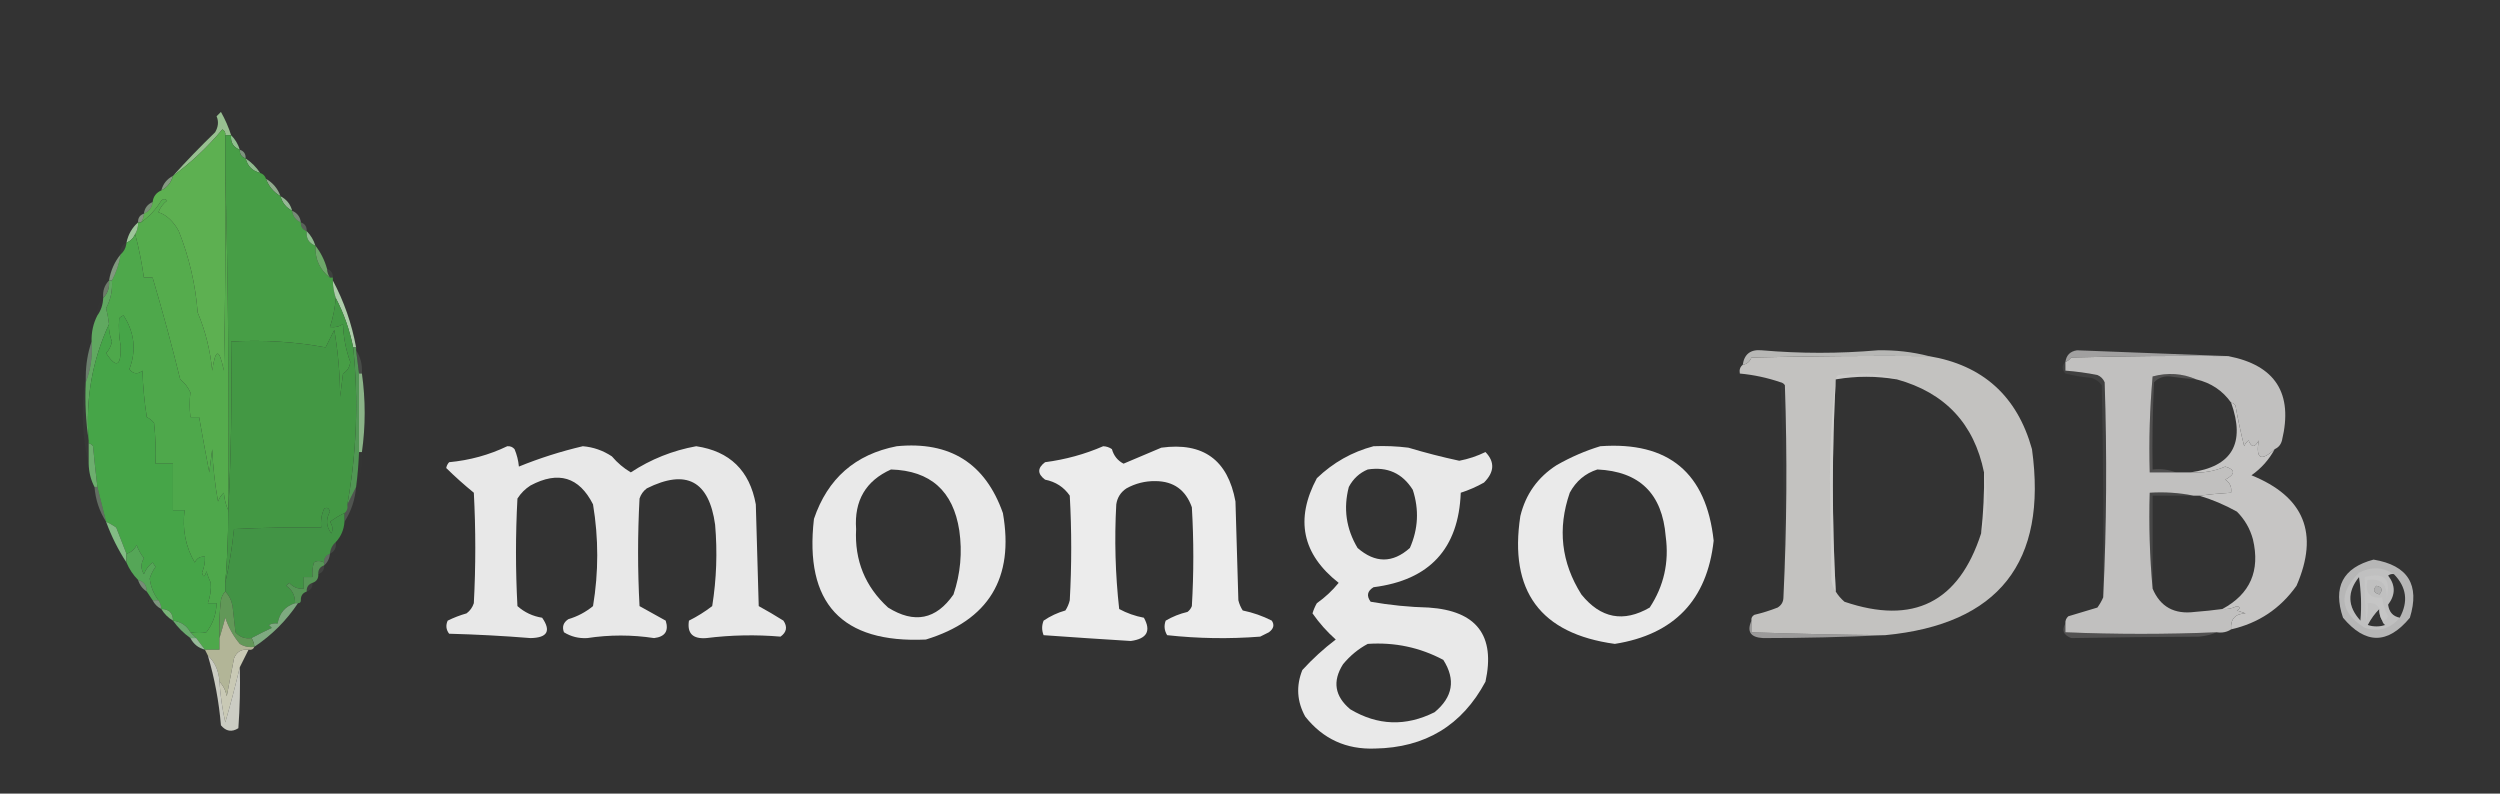 <?xml version="1.0" encoding="UTF-8"?>
<!DOCTYPE svg PUBLIC "-//W3C//DTD SVG 1.1//EN" "http://www.w3.org/Graphics/SVG/1.1/DTD/svg11.dtd">
<svg xmlns="http://www.w3.org/2000/svg" version="1.1" width="860px" height="273px" style="shape-rendering:geometricPrecision; text-rendering:geometricPrecision; image-rendering:optimizeQuality; fill-rule:evenodd; clip-rule:evenodd" xmlns:xlink="http://www.w3.org/1999/xlink">
<rect width="100%" height="100%" fill="#333333" stroke="none"/>
<g><path style="opacity:1" fill="#8fbf8f" d="M 79.5,46.5 C 80.89,47.899 81.89,49.566 82.5,51.5C 80.241,50.656 79.241,48.989 79.5,46.5 Z"/></g>
<g><path style="opacity:0.565" fill="#b7dfb8" d="M 82.5,51.5 C 83.906,51.973 84.573,52.973 84.5,54.5C 83.094,54.027 82.427,53.027 82.5,51.5 Z"/></g>
<g><path style="opacity:0.918" fill="#a1cb99" d="M 79.5,46.5 C 78.833,46.5 78.167,46.5 77.5,46.5C 77.631,45.624 77.297,44.957 76.5,44.5C 71.422,50.581 65.756,55.914 59.5,60.5C 64.13,55.369 68.963,50.369 74,45.5C 75.11,43.603 75.276,41.77 74.5,40C 75,39.5 75.5,39 76,38.5C 77.454,41.071 78.621,43.738 79.5,46.5 Z"/></g>
<g><path style="opacity:0.902" fill="#99ca98" d="M 84.5,54.5 C 86.5,55.833 88.167,57.5 89.5,59.5C 86.833,58.833 85.167,57.167 84.5,54.5 Z"/></g>
<g><path style="opacity:0.624" fill="#b7d7b2" d="M 59.5,60.5 C 58.92,62.749 57.587,64.415 55.5,65.5C 56.08,63.251 57.413,61.585 59.5,60.5 Z"/></g>
<g><path style="opacity:0.706" fill="#b7ddb3" d="M 91.5,61.5 C 93.914,62.911 95.581,64.911 96.5,67.5C 94.086,66.089 92.419,64.089 91.5,61.5 Z"/></g>
<g><path style="opacity:1" fill="#5db051" d="M 77.5,46.5 C 77.5,50.833 77.5,55.167 77.5,59.5C 77.667,82.169 77.5,104.836 77,127.5C 75.442,119.715 74.109,119.715 73,127.5C 72.341,120.534 70.674,113.867 68,107.5C 67.266,97.905 65.1,88.572 61.5,79.5C 59.629,76.095 57.296,73.929 54.5,73C 55.101,71.395 56.101,70.062 57.5,69C 56.833,68.333 56.167,68.333 55.5,69C 53.617,72.046 51.284,74.546 48.5,76.5C 49.11,75.609 49.443,74.609 49.5,73.5C 51.262,72.738 52.262,71.404 52.5,69.5C 52.738,67.596 53.738,66.262 55.5,65.5C 57.587,64.415 58.92,62.749 59.5,60.5C 65.756,55.914 71.422,50.581 76.5,44.5C 77.297,44.957 77.631,45.624 77.5,46.5 Z"/></g>
<g><path style="opacity:0.827" fill="#aad3a9" d="M 96.5,67.5 C 98.587,68.585 99.92,70.251 100.5,72.5C 98.413,71.415 97.08,69.749 96.5,67.5 Z"/></g>
<g><path style="opacity:1" fill="#479e46" d="M 77.5,46.5 C 78.167,46.5 78.833,46.5 79.5,46.5C 79.241,48.989 80.241,50.656 82.5,51.5C 82.427,53.027 83.094,54.027 84.5,54.5C 85.167,57.167 86.833,58.833 89.5,59.5C 90.5,59.833 91.167,60.5 91.5,61.5C 92.419,64.089 94.086,66.089 96.5,67.5C 97.08,69.749 98.413,71.415 100.5,72.5C 100.738,74.404 101.738,75.738 103.5,76.5C 103.427,78.027 104.094,79.027 105.5,79.5C 105.241,81.989 106.241,83.656 108.5,84.5C 108.33,89.152 109.997,92.819 113.5,95.5C 113.833,95.5 114.167,95.5 114.5,95.5C 114.5,95.833 114.5,96.167 114.5,96.5C 114.517,98.565 114.85,100.565 115.5,102.5C 115.243,105.932 114.576,109.266 113.5,112.5C 115.144,112.714 116.644,112.38 118,111.5C 118.147,116.044 118.98,120.377 120.5,124.5C 120.304,126.286 119.471,127.619 118,128.5C 117.667,131.167 117.333,133.833 117,136.5C 116.971,128.861 116.304,121.194 115,113.5C 114,115.5 113,117.5 112,119.5C 101.423,117.537 90.59,116.87 79.5,117.5C 79.83,137.34 79.497,157.007 78.5,176.5C 78.5,176.167 78.5,175.833 78.5,175.5C 78.832,136.663 78.499,97.996 77.5,59.5C 77.5,55.167 77.5,50.833 77.5,46.5 Z"/></g>
<g><path style="opacity:0.533" fill="#b8ddb5" d="M 52.5,69.5 C 52.262,71.404 51.262,72.738 49.5,73.5C 49.738,71.596 50.738,70.262 52.5,69.5 Z"/></g>
<g><path style="opacity:0.553" fill="#c7e3bf" d="M 49.5,73.5 C 49.443,74.609 49.11,75.609 48.5,76.5C 48.167,76.5 47.833,76.5 47.5,76.5C 47.427,74.973 48.094,73.973 49.5,73.5 Z"/></g>
<g><path style="opacity:0.522" fill="#b5dbb5" d="M 100.5,72.5 C 102.262,73.262 103.262,74.596 103.5,76.5C 101.738,75.738 100.738,74.404 100.5,72.5 Z"/></g>
<g><path style="opacity:1" fill="#55ac4d" d="M 77.5,59.5 C 78.499,97.996 78.832,136.663 78.5,175.5C 77.691,173.708 77.191,171.708 77,169.5C 76.085,170.328 75.419,171.328 75,172.5C 73.927,166.551 73.26,160.551 73,154.5C 72.667,157.167 72.333,159.833 72,162.5C 70.77,156.092 69.603,149.759 68.5,143.5C 67.5,143.5 66.5,143.5 65.5,143.5C 65.173,140.518 65.173,137.685 65.5,135C 64.696,133.229 63.529,131.729 62,130.5C 59.103,118.746 55.936,107.079 52.5,95.5C 51.5,95.5 50.5,95.5 49.5,95.5C 48.797,90.433 47.797,85.433 46.5,80.5C 47.234,79.292 47.567,77.959 47.5,76.5C 47.833,76.5 48.167,76.5 48.5,76.5C 51.284,74.546 53.617,72.046 55.5,69C 56.167,68.333 56.833,68.333 57.5,69C 56.101,70.062 55.101,71.395 54.5,73C 57.296,73.929 59.629,76.095 61.5,79.5C 65.1,88.572 67.266,97.905 68,107.5C 70.674,113.867 72.341,120.534 73,127.5C 74.109,119.715 75.442,119.715 77,127.5C 77.5,104.836 77.667,82.169 77.5,59.5 Z"/></g>
<g><path style="opacity:0.259" fill="#c8e8c8" d="M 103.5,76.5 C 104.906,76.973 105.573,77.973 105.5,79.5C 104.094,79.027 103.427,78.027 103.5,76.5 Z"/></g>
<g><path style="opacity:0.976" fill="#a0c99d" d="M 47.5,76.5 C 47.567,77.959 47.234,79.292 46.5,80.5C 45.9,81.9 44.9,82.9 43.5,83.5C 44.079,80.669 45.412,78.336 47.5,76.5 Z"/></g>
<g><path style="opacity:1" fill="#91bd91" d="M 105.5,79.5 C 106.89,80.899 107.89,82.566 108.5,84.5C 106.241,83.656 105.241,81.989 105.5,79.5 Z"/></g>
<g><path style="opacity:0.035" fill="#daf5d8" d="M 43.5,83.5 C 43.34,85.153 42.674,86.486 41.5,87.5C 41.229,85.62 41.896,84.287 43.5,83.5 Z"/></g>
<g><path style="opacity:1" fill="#4ea84b" d="M 46.5,80.5 C 47.797,85.433 48.797,90.433 49.5,95.5C 50.5,95.5 51.5,95.5 52.5,95.5C 55.936,107.079 59.103,118.746 62,130.5C 63.529,131.729 64.696,133.229 65.5,135C 65.173,137.685 65.173,140.518 65.5,143.5C 66.5,143.5 67.5,143.5 68.5,143.5C 69.603,149.759 70.77,156.092 72,162.5C 72.333,159.833 72.667,157.167 73,154.5C 73.26,160.551 73.927,166.551 75,172.5C 75.419,171.328 76.085,170.328 77,169.5C 77.191,171.708 77.691,173.708 78.5,175.5C 78.5,175.833 78.5,176.167 78.5,176.5C 78.499,184.517 78.165,192.517 77.5,200.5C 77.5,201.5 77.5,202.5 77.5,203.5C 76.732,204.263 76.232,205.263 76,206.5C 75.501,210.821 75.334,215.154 75.5,219.5C 75.5,220.833 75.5,222.167 75.5,223.5C 73.833,223.5 72.167,223.5 70.5,223.5C 69.5,222.167 68.5,220.833 67.5,219.5C 66.833,218.833 66.167,218.167 65.5,217.5C 67.541,217.854 69.374,217.854 71,217.5C 73.257,214.562 74.424,211.229 74.5,207.5C 73.5,207.5 72.5,207.5 71.5,207.5C 72.357,205.138 72.691,202.804 72.5,200.5C 71.902,199.205 71.402,197.872 71,196.5C 70.444,198.595 69.944,198.762 69.5,197C 70.234,195.234 70.567,193.401 70.5,191.5C 68.876,191.36 67.71,192.027 67,193.5C 63.832,188.066 62.665,182.066 63.5,175.5C 62.167,175.5 60.833,175.5 59.5,175.5C 59.5,170.167 59.5,164.833 59.5,159.5C 57.5,159.5 55.5,159.5 53.5,159.5C 53.666,154.821 53.499,150.155 53,145.5C 52.311,144.643 51.478,143.977 50.5,143.5C 49.67,138.198 49.17,132.864 49,127.5C 47.365,128.849 45.865,128.682 44.5,127C 46.97,120.616 46.304,114.449 42.5,108.5C 41.914,108.709 41.414,109.043 41,109.5C 40.76,112.657 40.927,115.824 41.5,119C 41.695,126.006 40.028,126.839 36.5,121.5C 37.544,120.377 38.21,119.044 38.5,117.5C 37.691,115.271 37.357,113.271 37.5,111.5C 37.277,109.658 36.943,107.825 36.5,106C 38.072,103.081 38.739,99.915 38.5,96.5C 40.017,93.658 41.017,90.658 41.5,87.5C 42.674,86.486 43.34,85.153 43.5,83.5C 44.9,82.9 45.9,81.9 46.5,80.5 Z"/></g>
<g><path style="opacity:0.608" fill="#b3dbb0" d="M 41.5,87.5 C 41.017,90.658 40.017,93.658 38.5,96.5C 38.167,96.5 37.833,96.5 37.5,96.5C 38.083,93.053 39.416,90.053 41.5,87.5 Z"/></g>
<g><path style="opacity:1" fill="#6da769" d="M 108.5,84.5 C 110.341,86.849 111.674,89.515 112.5,92.5C 112.557,93.609 112.89,94.609 113.5,95.5C 109.997,92.819 108.33,89.152 108.5,84.5 Z"/></g>
<g><path style="opacity:0.075" fill="#d2f1d1" d="M 112.5,92.5 C 113.906,92.973 114.573,93.973 114.5,95.5C 114.167,95.5 113.833,95.5 113.5,95.5C 112.89,94.609 112.557,93.609 112.5,92.5 Z"/></g>
<g><path style="opacity:0.945" fill="#b4d5b1" d="M 114.5,96.5 C 118.336,103.67 121.002,111.337 122.5,119.5C 122.167,119.5 121.833,119.5 121.5,119.5C 120.268,113.467 118.268,107.8 115.5,102.5C 114.85,100.565 114.517,98.565 114.5,96.5 Z"/></g>
<g><path style="opacity:0.4" fill="#c4e5bb" d="M 37.5,96.5 C 37.741,98.898 37.074,100.898 35.5,102.5C 35.259,100.102 35.926,98.102 37.5,96.5 Z"/></g>
<g><path style="opacity:0.006" fill="#e9f9e6" d="M 35.5,102.5 C 35.405,104.786 34.738,106.786 33.5,108.5C 33.259,106.102 33.926,104.102 35.5,102.5 Z"/></g>
<g><path style="opacity:1" fill="#60a860" d="M 37.5,96.5 C 37.833,96.5 38.167,96.5 38.5,96.5C 38.739,99.915 38.072,103.081 36.5,106C 36.943,107.825 37.277,109.658 37.5,111.5C 31.713,124.034 29.38,137.367 30.5,151.5C 29.509,145.021 29.176,138.354 29.5,131.5C 31.21,127.119 31.877,122.453 31.5,117.5C 31.42,114.219 32.087,111.219 33.5,108.5C 34.738,106.786 35.405,104.786 35.5,102.5C 37.074,100.898 37.741,98.898 37.5,96.5 Z"/></g>
<g><path style="opacity:1" fill="#46a548" d="M 65.5,217.5 C 64.267,215.204 62.267,213.87 59.5,213.5C 59.512,210.858 58.179,209.525 55.5,209.5C 55.443,208.391 55.11,207.391 54.5,206.5C 52.844,204.327 51.844,201.827 51.5,199C 51.945,197.553 52.612,196.22 53.5,195C 53.167,194.5 52.833,194 52.5,193.5C 51.148,194.518 50.148,195.851 49.5,197.5C 48.394,195.716 48.394,193.882 49.5,192C 48.419,190.629 47.586,189.129 47,187.5C 46.241,189.063 45.074,190.063 43.5,190.5C 42.346,187.521 41.18,184.521 40,181.5C 38.887,180.695 37.721,180.028 36.5,179.5C 35.5,175.5 34.5,171.5 33.5,167.5C 32.935,162.851 32.435,158.184 32,153.5C 31.617,152.944 31.117,152.611 30.5,152.5C 30.5,152.167 30.5,151.833 30.5,151.5C 29.38,137.367 31.713,124.034 37.5,111.5C 37.357,113.271 37.691,115.271 38.5,117.5C 38.21,119.044 37.544,120.377 36.5,121.5C 40.028,126.839 41.695,126.006 41.5,119C 40.927,115.824 40.76,112.657 41,109.5C 41.414,109.043 41.914,108.709 42.5,108.5C 46.304,114.449 46.97,120.616 44.5,127C 45.865,128.682 47.365,128.849 49,127.5C 49.17,132.864 49.67,138.198 50.5,143.5C 51.478,143.977 52.311,144.643 53,145.5C 53.499,150.155 53.666,154.821 53.5,159.5C 55.5,159.5 57.5,159.5 59.5,159.5C 59.5,164.833 59.5,170.167 59.5,175.5C 60.833,175.5 62.167,175.5 63.5,175.5C 62.665,182.066 63.832,188.066 67,193.5C 67.71,192.027 68.876,191.36 70.5,191.5C 70.567,193.401 70.234,195.234 69.5,197C 69.944,198.762 70.444,198.595 71,196.5C 71.402,197.872 71.902,199.205 72.5,200.5C 72.691,202.804 72.357,205.138 71.5,207.5C 72.5,207.5 73.5,207.5 74.5,207.5C 74.424,211.229 73.257,214.562 71,217.5C 69.374,217.854 67.541,217.854 65.5,217.5 Z"/></g>
<g><path style="opacity:0.793" fill="#dadad8" d="M 663.5,122.5 C 643.164,122.333 622.831,122.5 602.5,123C 601.922,124.417 600.922,125.25 599.5,125.5C 600.034,121.808 602.201,120.141 606,120.5C 619.324,121.655 632.657,121.655 646,120.5C 652.067,120.39 657.9,121.057 663.5,122.5 Z"/></g>
<g><path style="opacity:0.653" fill="#dbdad9" d="M 766.5,122.5 C 748.497,122.333 730.497,122.5 712.5,123C 711.956,123.717 711.289,124.217 710.5,124.5C 710.818,122.182 712.152,120.848 714.5,120.5C 731.98,121.14 749.314,121.807 766.5,122.5 Z"/></g>
<g><path style="opacity:0.999" fill="#c3c2c0" d="M 663.5,122.5 C 682.08,125.576 693.913,136.242 699,154.5C 704.376,193.432 687.543,214.765 648.5,218.5C 633.161,218.364 617.828,218.031 602.5,217.5C 602.5,216.167 602.5,214.833 602.5,213.5C 602.369,212.624 602.702,211.957 603.5,211.5C 606.228,210.855 608.895,210.021 611.5,209C 612.823,208.184 613.489,207.017 613.5,205.5C 614.663,181.337 614.83,157.003 614,132.5C 613.617,131.944 613.117,131.611 612.5,131.5C 607.98,129.948 603.313,128.948 598.5,128.5C 598.263,127.209 598.596,126.209 599.5,125.5C 600.922,125.25 601.922,124.417 602.5,123C 622.831,122.5 643.164,122.333 663.5,122.5 Z M 652.5,130.5 C 669.095,135.092 679.095,145.759 682.5,162.5C 682.623,169.529 682.29,176.529 681.5,183.5C 673.848,207.224 658.181,215.057 634.5,207C 633.29,205.961 632.29,204.794 631.5,203.5C 630.177,179.163 630.177,154.829 631.5,130.5C 638.474,129.306 645.474,129.306 652.5,130.5 Z"/></g>
<g><path style="opacity:0.999" fill="#c1c0bf" d="M 766.5,122.5 C 782.745,125.645 788.912,135.312 785,151.5C 784.623,152.942 783.79,153.942 782.5,154.5C 777.761,158.881 775.928,157.881 777,151.5C 775.684,154.028 774.517,154.028 773.5,151.5C 772.808,152.025 772.308,152.692 772,153.5C 770.839,148.894 769.839,144.227 769,139.5C 768.617,138.944 768.117,138.611 767.5,138.5C 764.574,134.361 760.574,131.694 755.5,130.5C 750.741,128.434 745.741,128.1 740.5,129.5C 739.522,140.448 739.189,151.448 739.5,162.5C 742.5,162.5 745.5,162.5 748.5,162.5C 750.167,162.5 751.833,162.5 753.5,162.5C 757.675,162.812 761.675,162.145 765.5,160.5C 769.032,161.582 769.032,163.082 765.5,165C 767.107,166.049 767.773,167.549 767.5,169.5C 763.821,169.724 760.154,170.058 756.5,170.5C 755.833,170.5 755.167,170.5 754.5,170.5C 749.695,169.513 744.695,169.179 739.5,169.5C 739.172,180.679 739.505,191.679 740.5,202.5C 743.131,208.742 747.965,211.408 755,210.5C 758.186,210.256 761.353,209.923 764.5,209.5C 766.262,209.643 767.929,209.309 769.5,208.5C 770.696,208.846 770.696,209.346 769.5,210C 770.5,210.333 771.5,210.667 772.5,211C 768.905,211.122 767.239,212.956 767.5,216.5C 766.081,217.451 764.415,217.784 762.5,217.5C 745.183,218.235 727.849,218.235 710.5,217.5C 710.5,216.5 710.5,215.5 710.5,214.5C 710.414,213.504 710.748,212.671 711.5,212C 714.833,211 718.167,210 721.5,209C 722.305,207.887 722.972,206.721 723.5,205.5C 724.663,181.003 724.83,156.337 724,131.5C 723.5,130.333 722.667,129.5 721.5,129C 717.855,128.281 714.188,127.781 710.5,127.5C 710.5,126.5 710.5,125.5 710.5,124.5C 711.289,124.217 711.956,123.717 712.5,123C 730.497,122.5 748.497,122.333 766.5,122.5 Z"/></g>
<g><path style="opacity:0.125" fill="#daf1d9" d="M 122.5,120.5 C 124.04,122.838 124.706,125.505 124.5,128.5C 124.167,128.5 123.833,128.5 123.5,128.5C 123.167,125.833 122.833,123.167 122.5,120.5 Z"/></g>
<g><path style="opacity:0.189" fill="#e8e8e8" d="M 652.5,130.5 C 645.474,129.306 638.474,129.306 631.5,130.5C 631.611,129.883 631.944,129.383 632.5,129C 635.167,128.833 637.833,128.667 640.5,128.5C 644.777,128.337 648.777,129.003 652.5,130.5 Z"/></g>
<g><path style="opacity:0.439" fill="#b3deb6" d="M 31.5,117.5 C 31.877,122.453 31.21,127.119 29.5,131.5C 29.5,130.833 29.5,130.167 29.5,129.5C 29.539,125.267 30.205,121.267 31.5,117.5 Z"/></g>
<g><path style="opacity:1" fill="#519654" d="M 121.5,119.5 C 121.833,119.5 122.167,119.5 122.5,119.5C 122.5,119.833 122.5,120.167 122.5,120.5C 122.833,123.167 123.167,125.833 123.5,128.5C 123.5,137.5 123.5,146.5 123.5,155.5C 123.354,159.519 123.021,163.519 122.5,167.5C 121.5,169.5 120.5,171.5 119.5,173.5C 122.705,155.626 123.371,137.626 121.5,119.5 Z"/></g>
<g><path style="opacity:0.025" fill="#fdfdfd" d="M 612.5,131.5 C 613.117,131.611 613.617,131.944 614,132.5C 614.83,157.003 614.663,181.337 613.5,205.5C 613.814,180.789 613.481,156.122 612.5,131.5 Z"/></g>
<g><path style="opacity:0.068" fill="#ececec" d="M 710.5,124.5 C 710.5,125.5 710.5,126.5 710.5,127.5C 714.188,127.781 717.855,128.281 721.5,129C 722.667,129.5 723.5,130.333 724,131.5C 724.83,156.337 724.663,181.003 723.5,205.5C 723.667,181.164 723.5,156.831 723,132.5C 722.097,131.299 720.931,130.465 719.5,130C 716.443,129.744 713.443,129.244 710.5,128.5C 709.218,127.042 709.218,125.708 710.5,124.5 Z"/></g>
<g><path style="opacity:0.024" fill="#ddfade" d="M 29.5,129.5 C 29.5,130.167 29.5,130.833 29.5,131.5C 29.176,138.354 29.509,145.021 30.5,151.5C 30.5,151.833 30.5,152.167 30.5,152.5C 30.5,154.833 30.5,157.167 30.5,159.5C 29.037,153.566 28.37,147.399 28.5,141C 28.501,136.985 28.834,133.151 29.5,129.5 Z"/></g>
<g><path style="opacity:1" fill="#439844" d="M 115.5,102.5 C 118.268,107.8 120.268,113.467 121.5,119.5C 123.371,137.626 122.705,155.626 119.5,173.5C 119.737,174.791 119.404,175.791 118.5,176.5C 116.787,177.305 115.121,178.305 113.5,179.5C 114.428,180.768 114.595,182.101 114,183.5C 112.185,181.173 112.018,178.673 113.5,176C 113.15,174.743 112.483,174.409 111.5,175C 110.577,177.041 110.244,179.208 110.5,181.5C 100.494,181.334 90.494,181.5 80.5,182C 79.856,188.315 78.856,194.482 77.5,200.5C 78.165,192.517 78.499,184.517 78.5,176.5C 79.497,157.007 79.83,137.34 79.5,117.5C 90.59,116.87 101.423,117.537 112,119.5C 113,117.5 114,115.5 115,113.5C 116.304,121.194 116.971,128.861 117,136.5C 117.333,133.833 117.667,131.167 118,128.5C 119.471,127.619 120.304,126.286 120.5,124.5C 118.98,120.377 118.147,116.044 118,111.5C 116.644,112.38 115.144,112.714 113.5,112.5C 114.576,109.266 115.243,105.932 115.5,102.5 Z"/></g>
<g><path style="opacity:0.157" fill="#ebeae9" d="M 755.5,130.5 C 752.492,130.299 749.492,129.966 746.5,129.5C 744.307,129.326 742.473,129.993 741,131.5C 740.5,141.494 740.334,151.494 740.5,161.5C 743.385,161.194 746.052,161.527 748.5,162.5C 745.5,162.5 742.5,162.5 739.5,162.5C 739.189,151.448 739.522,140.448 740.5,129.5C 745.741,128.1 750.741,128.434 755.5,130.5 Z"/></g>
<g><path style="opacity:0.955" fill="#8fba8c" d="M 123.5,128.5 C 123.833,128.5 124.167,128.5 124.5,128.5C 125.764,137.512 125.764,146.512 124.5,155.5C 124.167,155.5 123.833,155.5 123.5,155.5C 123.5,146.5 123.5,137.5 123.5,128.5 Z"/></g>
<g><path style="opacity:0.552" fill="#d8d7d5" d="M 631.5,130.5 C 630.177,154.829 630.177,179.163 631.5,203.5C 630.71,202.391 630.21,201.058 630,199.5C 629.833,188 629.667,176.5 629.5,165C 629.501,153.147 630.168,141.647 631.5,130.5 Z"/></g>
<g><path style="opacity:0.999" fill="#c6c5c4" d="M 767.5,138.5 C 768.117,138.611 768.617,138.944 769,139.5C 769.839,144.227 770.839,148.894 772,153.5C 772.308,152.692 772.808,152.025 773.5,151.5C 774.517,154.028 775.684,154.028 777,151.5C 775.928,157.881 777.761,158.881 782.5,154.5C 780.563,158.106 777.897,161.106 774.5,163.5C 792.665,170.832 797.831,183.499 790,201.5C 784.416,209.375 776.916,214.375 767.5,216.5C 767.239,212.956 768.905,211.122 772.5,211C 771.5,210.667 770.5,210.333 769.5,210C 770.696,209.346 770.696,208.846 769.5,208.5C 767.929,209.309 766.262,209.643 764.5,209.5C 774.065,204.344 777.565,196.344 775,185.5C 773.998,181.836 772.164,178.669 769.5,176C 765.293,173.66 760.959,171.826 756.5,170.5C 760.154,170.058 763.821,169.724 767.5,169.5C 767.773,167.549 767.107,166.049 765.5,165C 769.032,163.082 769.032,161.582 765.5,160.5C 761.675,162.145 757.675,162.812 753.5,162.5C 767.829,160.54 772.496,152.54 767.5,138.5 Z"/></g>
<g><path style="opacity:1" fill="#6dae6e" d="M 30.5,152.5 C 31.117,152.611 31.617,152.944 32,153.5C 32.435,158.184 32.935,162.851 33.5,167.5C 33.167,167.5 32.833,167.5 32.5,167.5C 31.232,165.095 30.565,162.428 30.5,159.5C 30.5,157.167 30.5,154.833 30.5,152.5 Z"/></g>
<g><path style="opacity:0.894" fill="#fefefe" d="M 174.5,153.5 C 175.496,153.414 176.329,153.748 177,154.5C 177.813,156.436 178.313,158.436 178.5,160.5C 185.645,157.595 192.978,155.262 200.5,153.5C 204.114,153.804 207.448,154.971 210.5,157C 212.385,159.222 214.551,161.056 217,162.5C 223.878,157.979 231.378,154.979 239.5,153.5C 251.054,155.22 257.888,161.887 260,173.5C 260.333,185.167 260.667,196.833 261,208.5C 263.862,210.07 266.695,211.737 269.5,213.5C 270.953,215.644 270.62,217.477 268.5,219C 260.005,218.273 251.505,218.44 243,219.5C 238.314,219.87 236.314,217.87 237,213.5C 239.835,212.084 242.502,210.417 245,208.5C 246.483,199.213 246.816,189.879 246,180.5C 243.915,165.403 236.082,161.237 222.5,168C 221.299,168.903 220.465,170.069 220,171.5C 219.333,183.833 219.333,196.167 220,208.5C 223,210.167 226,211.833 229,213.5C 230.123,217.055 228.789,219.055 225,219.5C 217.356,218.331 209.689,218.331 202,219.5C 199.083,219.665 196.417,218.998 194,217.5C 193.289,215.633 193.789,214.133 195.5,213C 198.656,212.063 201.489,210.563 204,208.5C 205.937,196.826 205.937,185.159 204,173.5C 199.237,164.069 192.07,161.903 182.5,167C 180.667,168.167 179.167,169.667 178,171.5C 177.333,183.833 177.333,196.167 178,208.5C 180.424,210.652 183.257,211.985 186.5,212.5C 189.646,217.062 188.313,219.396 182.5,219.5C 173.186,218.747 163.853,218.247 154.5,218C 153.446,216.612 153.28,215.112 154,213.5C 156.071,212.475 158.238,211.642 160.5,211C 161.701,210.097 162.535,208.931 163,207.5C 163.667,194.833 163.667,182.167 163,169.5C 159.639,166.76 156.472,163.927 153.5,161C 153.645,160.228 153.978,159.561 154.5,159C 161.605,158.328 168.272,156.494 174.5,153.5 Z"/></g>
<g><path style="opacity:0.898" fill="#fefefe" d="M 308.5,153.5 C 326.798,151.719 338.964,159.386 345,176.5C 348.934,198.879 340.101,213.379 318.5,220C 289.494,221.324 276.661,207.491 280,178.5C 284.707,164.622 294.207,156.289 308.5,153.5 Z M 306.5,161.5 C 320.077,161.903 327.91,168.903 330,182.5C 331.073,190.017 330.406,197.35 328,204.5C 322.024,213.137 314.524,214.637 305.5,209C 297.607,201.797 293.94,192.797 294.5,182C 293.814,172.233 297.814,165.4 306.5,161.5 Z"/></g>
<g><path style="opacity:0.906" fill="#fefefe" d="M 379.5,153.5 C 380.583,153.539 381.583,153.873 382.5,154.5C 383.135,156.783 384.468,158.449 386.5,159.5C 390.828,157.67 395.162,155.836 399.5,154C 413.877,152.041 422.377,158.208 425,172.5C 425.333,183.833 425.667,195.167 426,206.5C 426.309,207.766 426.809,208.933 427.5,210C 431.04,210.734 434.373,211.901 437.5,213.5C 438.471,214.962 438.138,216.295 436.5,217.5C 435.5,218 434.5,218.5 433.5,219C 422.818,219.832 412.151,219.666 401.5,218.5C 400.515,216.902 400.349,215.235 401,213.5C 403.333,212.123 405.833,211.123 408.5,210.5C 409.192,209.975 409.692,209.308 410,208.5C 410.667,197.167 410.667,185.833 410,174.5C 407.89,168.546 403.723,165.546 397.5,165.5C 393.944,165.445 390.611,166.278 387.5,168C 385.513,169.319 384.346,171.152 384,173.5C 383.334,185.524 383.668,197.524 385,209.5C 387.659,210.935 390.492,211.935 393.5,212.5C 396.043,217.07 394.543,219.736 389,220.5C 378.945,219.882 368.945,219.216 359,218.5C 358.333,216.833 358.333,215.167 359,213.5C 361.304,211.932 363.804,210.765 366.5,210C 367.191,208.933 367.691,207.766 368,206.5C 368.667,194.5 368.667,182.5 368,170.5C 365.975,167.562 363.142,165.728 359.5,165C 356.833,163 356.833,161 359.5,159C 366.539,158.076 373.206,156.243 379.5,153.5 Z"/></g>
<g><path style="opacity:0.9" fill="#fdfdfd" d="M 472.5,153.5 C 476.514,153.334 480.514,153.501 484.5,154C 490.272,155.735 496.105,157.235 502,158.5C 505.134,157.9 508.134,156.9 511,155.5C 514.267,158.883 514.1,162.383 510.5,166C 507.945,167.444 505.279,168.611 502.5,169.5C 501.778,188.728 491.778,199.561 472.5,202C 470.342,203.312 470.009,204.978 471.5,207C 478.103,208.163 484.77,208.83 491.5,209C 507.976,210.12 514.476,218.62 511,234.5C 502.942,249.539 490.275,257.206 473,257.5C 463.114,257.874 455.114,254.208 449,246.5C 446.149,241.32 445.815,235.987 448,230.5C 451.534,226.631 455.367,223.131 459.5,220C 456.478,217.311 453.811,214.311 451.5,211C 451.862,209.775 452.362,208.609 453,207.5C 455.827,205.506 458.327,203.172 460.5,200.5C 447.936,190.632 445.436,178.632 453,164.5C 458.617,159.112 465.117,155.446 472.5,153.5 Z M 470.5,161.5 C 477.265,160.469 482.432,162.802 486,168.5C 488.21,175.307 487.877,181.973 485,188.5C 479.071,193.779 473.071,193.779 467,188.5C 463.063,181.881 462.063,174.881 464,167.5C 465.494,164.686 467.66,162.686 470.5,161.5 Z M 470.5,221.5 C 479.763,220.874 488.43,222.707 496.5,227C 500.807,233.782 499.807,239.782 493.5,245C 483.602,249.953 473.935,249.619 464.5,244C 459.135,239.514 458.301,234.347 462,228.5C 464.441,225.546 467.275,223.213 470.5,221.5 Z"/></g>
<g><path style="opacity:0.901" fill="#fefefe" d="M 550.5,153.5 C 573.981,151.817 586.981,162.651 589.5,186C 587.249,206.42 575.915,218.253 555.5,221.5C 529.885,217.985 519.052,203.318 523,177.5C 524.838,169.987 529.004,164.153 535.5,160C 540.367,157.226 545.367,155.059 550.5,153.5 Z M 549.5,161.5 C 563.988,162.153 571.822,169.82 573,184.5C 574.212,193.415 572.379,201.582 567.5,209C 558.47,214.221 550.636,212.721 544,204.5C 537.066,193.51 535.732,181.843 540,169.5C 542.161,165.495 545.328,162.829 549.5,161.5 Z"/></g>
<g><path style="opacity:0.006" fill="#e6f7e6" d="M 123.5,155.5 C 123.833,155.5 124.167,155.5 124.5,155.5C 124.802,159.79 124.136,163.79 122.5,167.5C 123.021,163.519 123.354,159.519 123.5,155.5 Z"/></g>
<g><path style="opacity:0.18" fill="#e7e6e5" d="M 682.5,162.5 C 683.164,165.146 683.498,167.979 683.5,171C 683.674,175.442 683.007,179.609 681.5,183.5C 682.29,176.529 682.623,169.529 682.5,162.5 Z"/></g>
<g><path style="opacity:0.337" fill="#c2e4c1" d="M 32.5,167.5 C 32.833,167.5 33.167,167.5 33.5,167.5C 34.5,171.5 35.5,175.5 36.5,179.5C 34.194,175.915 32.861,171.915 32.5,167.5 Z"/></g>
<g><path style="opacity:0.18" fill="#d6edd3" d="M 122.5,167.5 C 122.139,171.915 120.806,175.915 118.5,179.5C 118.5,178.5 118.5,177.5 118.5,176.5C 119.404,175.791 119.737,174.791 119.5,173.5C 120.5,171.5 121.5,169.5 122.5,167.5 Z"/></g>
<g><path style="opacity:1" fill="#83bc85" d="M 36.5,179.5 C 37.721,180.028 38.887,180.695 40,181.5C 41.18,184.521 42.346,187.521 43.5,190.5C 43.5,191.5 43.5,192.5 43.5,193.5C 40.659,189.151 38.325,184.484 36.5,179.5 Z"/></g>
<g><path style="opacity:1" fill="#429445" d="M 118.5,176.5 C 118.5,177.5 118.5,178.5 118.5,179.5C 118.293,182.241 117.293,184.574 115.5,186.5C 114.326,187.514 113.66,188.847 113.5,190.5C 112.094,190.973 111.427,191.973 111.5,193.5C 110.153,192.829 108.986,192.829 108,193.5C 107.506,195.134 107.34,196.801 107.5,198.5C 106.5,198.5 105.5,198.5 104.5,198.5C 104.5,199.833 104.5,201.167 104.5,202.5C 102.508,202.672 100.842,202.005 99.5,200.5C 99.167,200.833 98.833,201.167 98.5,201.5C 100.559,202.951 101.559,204.951 101.5,207.5C 98.103,208.568 96.103,210.901 95.5,214.5C 94.448,214.351 93.448,214.517 92.5,215C 92.833,215.333 93.167,215.667 93.5,216C 91.067,217.13 88.734,218.296 86.5,219.5C 84.278,219.822 82.444,219.155 81,217.5C 80.667,214.5 80.333,211.5 80,208.5C 79.626,206.509 78.793,204.842 77.5,203.5C 77.5,202.5 77.5,201.5 77.5,200.5C 78.856,194.482 79.856,188.315 80.5,182C 90.494,181.5 100.494,181.334 110.5,181.5C 110.244,179.208 110.577,177.041 111.5,175C 112.483,174.409 113.15,174.743 113.5,176C 112.018,178.673 112.185,181.173 114,183.5C 114.595,182.101 114.428,180.768 113.5,179.5C 115.121,178.305 116.787,177.305 118.5,176.5 Z"/></g>
<g><path style="opacity:0.112" fill="#eeeceb" d="M 754.5,170.5 C 749.833,170.5 745.167,170.5 740.5,170.5C 740.5,181.167 740.5,191.833 740.5,202.5C 739.505,191.679 739.172,180.679 739.5,169.5C 744.695,169.179 749.695,169.513 754.5,170.5 Z"/></g>
<g><path style="opacity:0.11" fill="#cee4cb" d="M 115.5,186.5 C 115.771,188.38 115.104,189.713 113.5,190.5C 113.66,188.847 114.326,187.514 115.5,186.5 Z"/></g>
<g><path style="opacity:1" fill="#55a657" d="M 54.5,206.5 C 53.833,206.5 53.167,206.5 52.5,206.5C 51.833,205.5 51.167,204.5 50.5,203.5C 50.446,201.368 49.446,200.035 47.5,199.5C 45.808,197.795 44.475,195.795 43.5,193.5C 43.5,192.5 43.5,191.5 43.5,190.5C 45.074,190.063 46.241,189.063 47,187.5C 47.586,189.129 48.419,190.629 49.5,192C 48.394,193.882 48.394,195.716 49.5,197.5C 50.148,195.851 51.148,194.518 52.5,193.5C 52.833,194 53.167,194.5 53.5,195C 52.612,196.22 51.945,197.553 51.5,199C 51.844,201.827 52.844,204.327 54.5,206.5 Z"/></g>
<g><path style="opacity:0.329" fill="#bcd8c1" d="M 113.5,190.5 C 113.34,192.153 112.674,193.486 111.5,194.5C 111.5,194.167 111.5,193.833 111.5,193.5C 111.427,191.973 112.094,190.973 113.5,190.5 Z"/></g>
<g><path style="opacity:0.094" fill="#cce9cd" d="M 111.5,194.5 C 111.573,196.027 110.906,197.027 109.5,197.5C 109.427,195.973 110.094,194.973 111.5,194.5 Z"/></g>
<g><path style="opacity:0.537" fill="#b2d9b2" d="M 47.5,199.5 C 49.446,200.035 50.446,201.368 50.5,203.5C 49.026,202.564 48.026,201.23 47.5,199.5 Z"/></g>
<g><path style="opacity:1" fill="#569656" d="M 111.5,193.5 C 111.5,193.833 111.5,194.167 111.5,194.5C 110.094,194.973 109.427,195.973 109.5,197.5C 109.573,199.027 108.906,200.027 107.5,200.5C 106.094,200.973 105.427,201.973 105.5,203.5C 104.094,203.973 103.427,204.973 103.5,206.5C 103.5,207.167 103.167,207.5 102.5,207.5C 102.167,207.5 101.833,207.5 101.5,207.5C 101.559,204.951 100.559,202.951 98.5,201.5C 98.833,201.167 99.167,200.833 99.5,200.5C 100.842,202.005 102.508,202.672 104.5,202.5C 104.5,201.167 104.5,199.833 104.5,198.5C 105.5,198.5 106.5,198.5 107.5,198.5C 107.34,196.801 107.506,195.134 108,193.5C 108.986,192.829 110.153,192.829 111.5,193.5 Z"/></g>
<g><path style="opacity:0.063" fill="#d0ecd1" d="M 107.5,200.5 C 107.573,202.027 106.906,203.027 105.5,203.5C 105.427,201.973 106.094,200.973 107.5,200.5 Z"/></g>
<g><path style="opacity:0.004" fill="#e2f0e2" d="M 105.5,203.5 C 105.573,205.027 104.906,206.027 103.5,206.5C 103.427,204.973 104.094,203.973 105.5,203.5 Z"/></g>
<g><path style="opacity:0.565" fill="#b6e0b9" d="M 52.5,206.5 C 53.167,206.5 53.833,206.5 54.5,206.5C 55.11,207.391 55.443,208.391 55.5,209.5C 54.167,208.833 53.167,207.833 52.5,206.5 Z"/></g>
<g><path style="opacity:1" fill="#79b478" d="M 55.5,209.5 C 58.179,209.525 59.512,210.858 59.5,213.5C 57.833,212.5 56.5,211.167 55.5,209.5 Z"/></g>
<g><path style="opacity:0.784" fill="#dadada" d="M 816.5,192.5 C 828.324,194.475 832.49,201.142 829,212.5C 821.372,221.712 813.705,221.712 806,212.5C 802.426,201.977 805.926,195.311 816.5,192.5 Z M 823.5,197.5 C 827.861,201.962 828.528,206.962 825.5,212.5C 823.156,212.021 821.822,210.521 821.5,208C 824.071,204.615 824.071,201.281 821.5,198C 822.094,197.536 822.761,197.369 823.5,197.5 Z M 818.5,209.5 C 818.433,210.959 818.766,212.292 819.5,213.5C 819.611,214.117 819.944,214.617 820.5,215C 818.5,215.667 816.5,215.667 814.5,215C 815.615,212.869 816.948,211.035 818.5,209.5 Z M 817.5,201.5 C 819.465,201.948 819.798,202.948 818.5,204.5C 816.481,203.867 816.147,202.867 817.5,201.5 Z M 811.5,198.5 C 812.237,203.431 812.404,208.431 812,213.5C 807.527,208.639 807.361,203.639 811.5,198.5 Z"/></g>
<g><path style="opacity:0.176" fill="#f0f0f0" d="M 823.5,197.5 C 822.761,197.369 822.094,197.536 821.5,198C 824.071,201.281 824.071,204.615 821.5,208C 821.822,210.521 823.156,212.021 825.5,212.5C 822.401,216.24 818.401,217.407 813.5,216C 804.877,210.541 804.21,204.208 811.5,197C 815.722,194.87 819.722,195.036 823.5,197.5 Z M 818.5,209.5 C 818.433,210.959 818.766,212.292 819.5,213.5C 819.611,214.117 819.944,214.617 820.5,215C 818.5,215.667 816.5,215.667 814.5,215C 815.615,212.869 816.948,211.035 818.5,209.5 Z M 817.5,201.5 C 816.147,202.867 816.481,203.867 818.5,204.5C 819.798,202.948 819.465,201.948 817.5,201.5 Z M 811.5,198.5 C 807.361,203.639 807.527,208.639 812,213.5C 812.404,208.431 812.237,203.431 811.5,198.5 Z"/></g>
<g><path style="opacity:0.849" fill="#c6c6c6" d="M 819.5,213.5 C 818.766,212.292 818.433,210.959 818.5,209.5C 817.713,207.896 816.38,207.229 814.5,207.5C 814.662,209.527 814.495,211.527 814,213.5C 813.501,208.511 813.334,203.511 813.5,198.5C 820.107,196.749 822.607,199.082 821,205.5C 821.197,200.886 819.031,198.886 814.5,199.5C 813.425,203.938 815.092,205.938 819.5,205.5C 819.724,207.787 820.391,209.953 821.5,212C 821.164,213.03 820.497,213.53 819.5,213.5 Z M 817.5,201.5 C 816.147,202.867 816.481,203.867 818.5,204.5C 819.798,202.948 819.465,201.948 817.5,201.5 Z"/></g>
<g><path style="opacity:0.957" fill="#82af84" d="M 101.5,207.5 C 101.833,207.5 102.167,207.5 102.5,207.5C 98.5,213.5 93.5,218.5 87.5,222.5C 87.443,221.391 87.11,220.391 86.5,219.5C 88.734,218.296 91.067,217.13 93.5,216C 93.167,215.667 92.833,215.333 92.5,215C 93.448,214.517 94.448,214.351 95.5,214.5C 96.103,210.901 98.103,208.568 101.5,207.5 Z"/></g>
<g><path style="opacity:0.576" fill="#e7e6e6" d="M 602.5,213.5 C 602.5,214.833 602.5,216.167 602.5,217.5C 617.828,218.031 633.161,218.364 648.5,218.5C 634.519,219.168 620.519,219.501 606.5,219.5C 602.16,219.268 600.827,217.268 602.5,213.5 Z"/></g>
<g><path style="opacity:1" fill="#6baa6f" d="M 59.5,213.5 C 62.267,213.87 64.267,215.204 65.5,217.5C 66.167,218.167 66.833,218.833 67.5,219.5C 66.833,219.5 66.167,219.5 65.5,219.5C 63.167,217.833 61.167,215.833 59.5,213.5 Z"/></g>
<g><path style="opacity:0.173" fill="#e7e6e6" d="M 710.5,214.5 C 710.5,215.5 710.5,216.5 710.5,217.5C 727.849,218.235 745.183,218.235 762.5,217.5C 760.708,218.309 758.708,218.809 756.5,219C 741.787,219.076 727.12,219.243 712.5,219.5C 709.781,218.424 709.114,216.757 710.5,214.5 Z"/></g>
<g><path style="opacity:0.812" fill="#afd9b1" d="M 65.5,219.5 C 66.167,219.5 66.833,219.5 67.5,219.5C 68.5,220.833 69.5,222.167 70.5,223.5C 68.251,222.92 66.585,221.587 65.5,219.5 Z"/></g>
<g><path style="opacity:1" fill="#629858" d="M 77.5,203.5 C 78.793,204.842 79.626,206.509 80,208.5C 80.333,211.5 80.667,214.5 81,217.5C 82.444,219.155 84.278,219.822 86.5,219.5C 87.11,220.391 87.443,221.391 87.5,222.5C 85.712,222.785 84.045,222.452 82.5,221.5C 80.275,218.836 78.608,215.836 77.5,212.5C 76.832,214.969 76.165,217.302 75.5,219.5C 75.334,215.154 75.501,210.821 76,206.5C 76.232,205.263 76.732,204.263 77.5,203.5 Z"/></g>
<g><path style="opacity:1" fill="#b2b597" d="M 87.5,222.5 C 87.158,223.338 86.492,223.672 85.5,223.5C 83.029,223.233 81.362,224.233 80.5,226.5C 79.667,230.832 78.834,235.165 78,239.5C 77.626,237.509 76.793,235.842 75.5,234.5C 75.289,230.818 73.956,227.818 71.5,225.5C 71.167,224.833 70.833,224.167 70.5,223.5C 72.167,223.5 73.833,223.5 75.5,223.5C 75.5,222.167 75.5,220.833 75.5,219.5C 76.165,217.302 76.832,214.969 77.5,212.5C 78.608,215.836 80.275,218.836 82.5,221.5C 84.045,222.452 85.712,222.785 87.5,222.5 Z"/></g>
<g><path style="opacity:1" fill="#c9c9b5" d="M 85.5,223.5 C 84.492,225.544 83.492,227.544 82.5,229.5C 81.011,235.786 79.344,242.12 77.5,248.5C 76.468,243.88 75.802,239.214 75.5,234.5C 76.793,235.842 77.626,237.509 78,239.5C 78.834,235.165 79.667,230.832 80.5,226.5C 81.362,224.233 83.029,223.233 85.5,223.5 Z"/></g>
<g><path style="opacity:0.851" fill="#e5e6db" d="M 71.5,225.5 C 73.956,227.818 75.289,230.818 75.5,234.5C 75.802,239.214 76.468,243.88 77.5,248.5C 79.344,242.12 81.011,235.786 82.5,229.5C 82.666,236.508 82.5,243.508 82,250.5C 79.733,251.935 77.733,251.602 76,249.5C 75.311,241.297 73.811,233.297 71.5,225.5 Z"/></g>
</svg>
